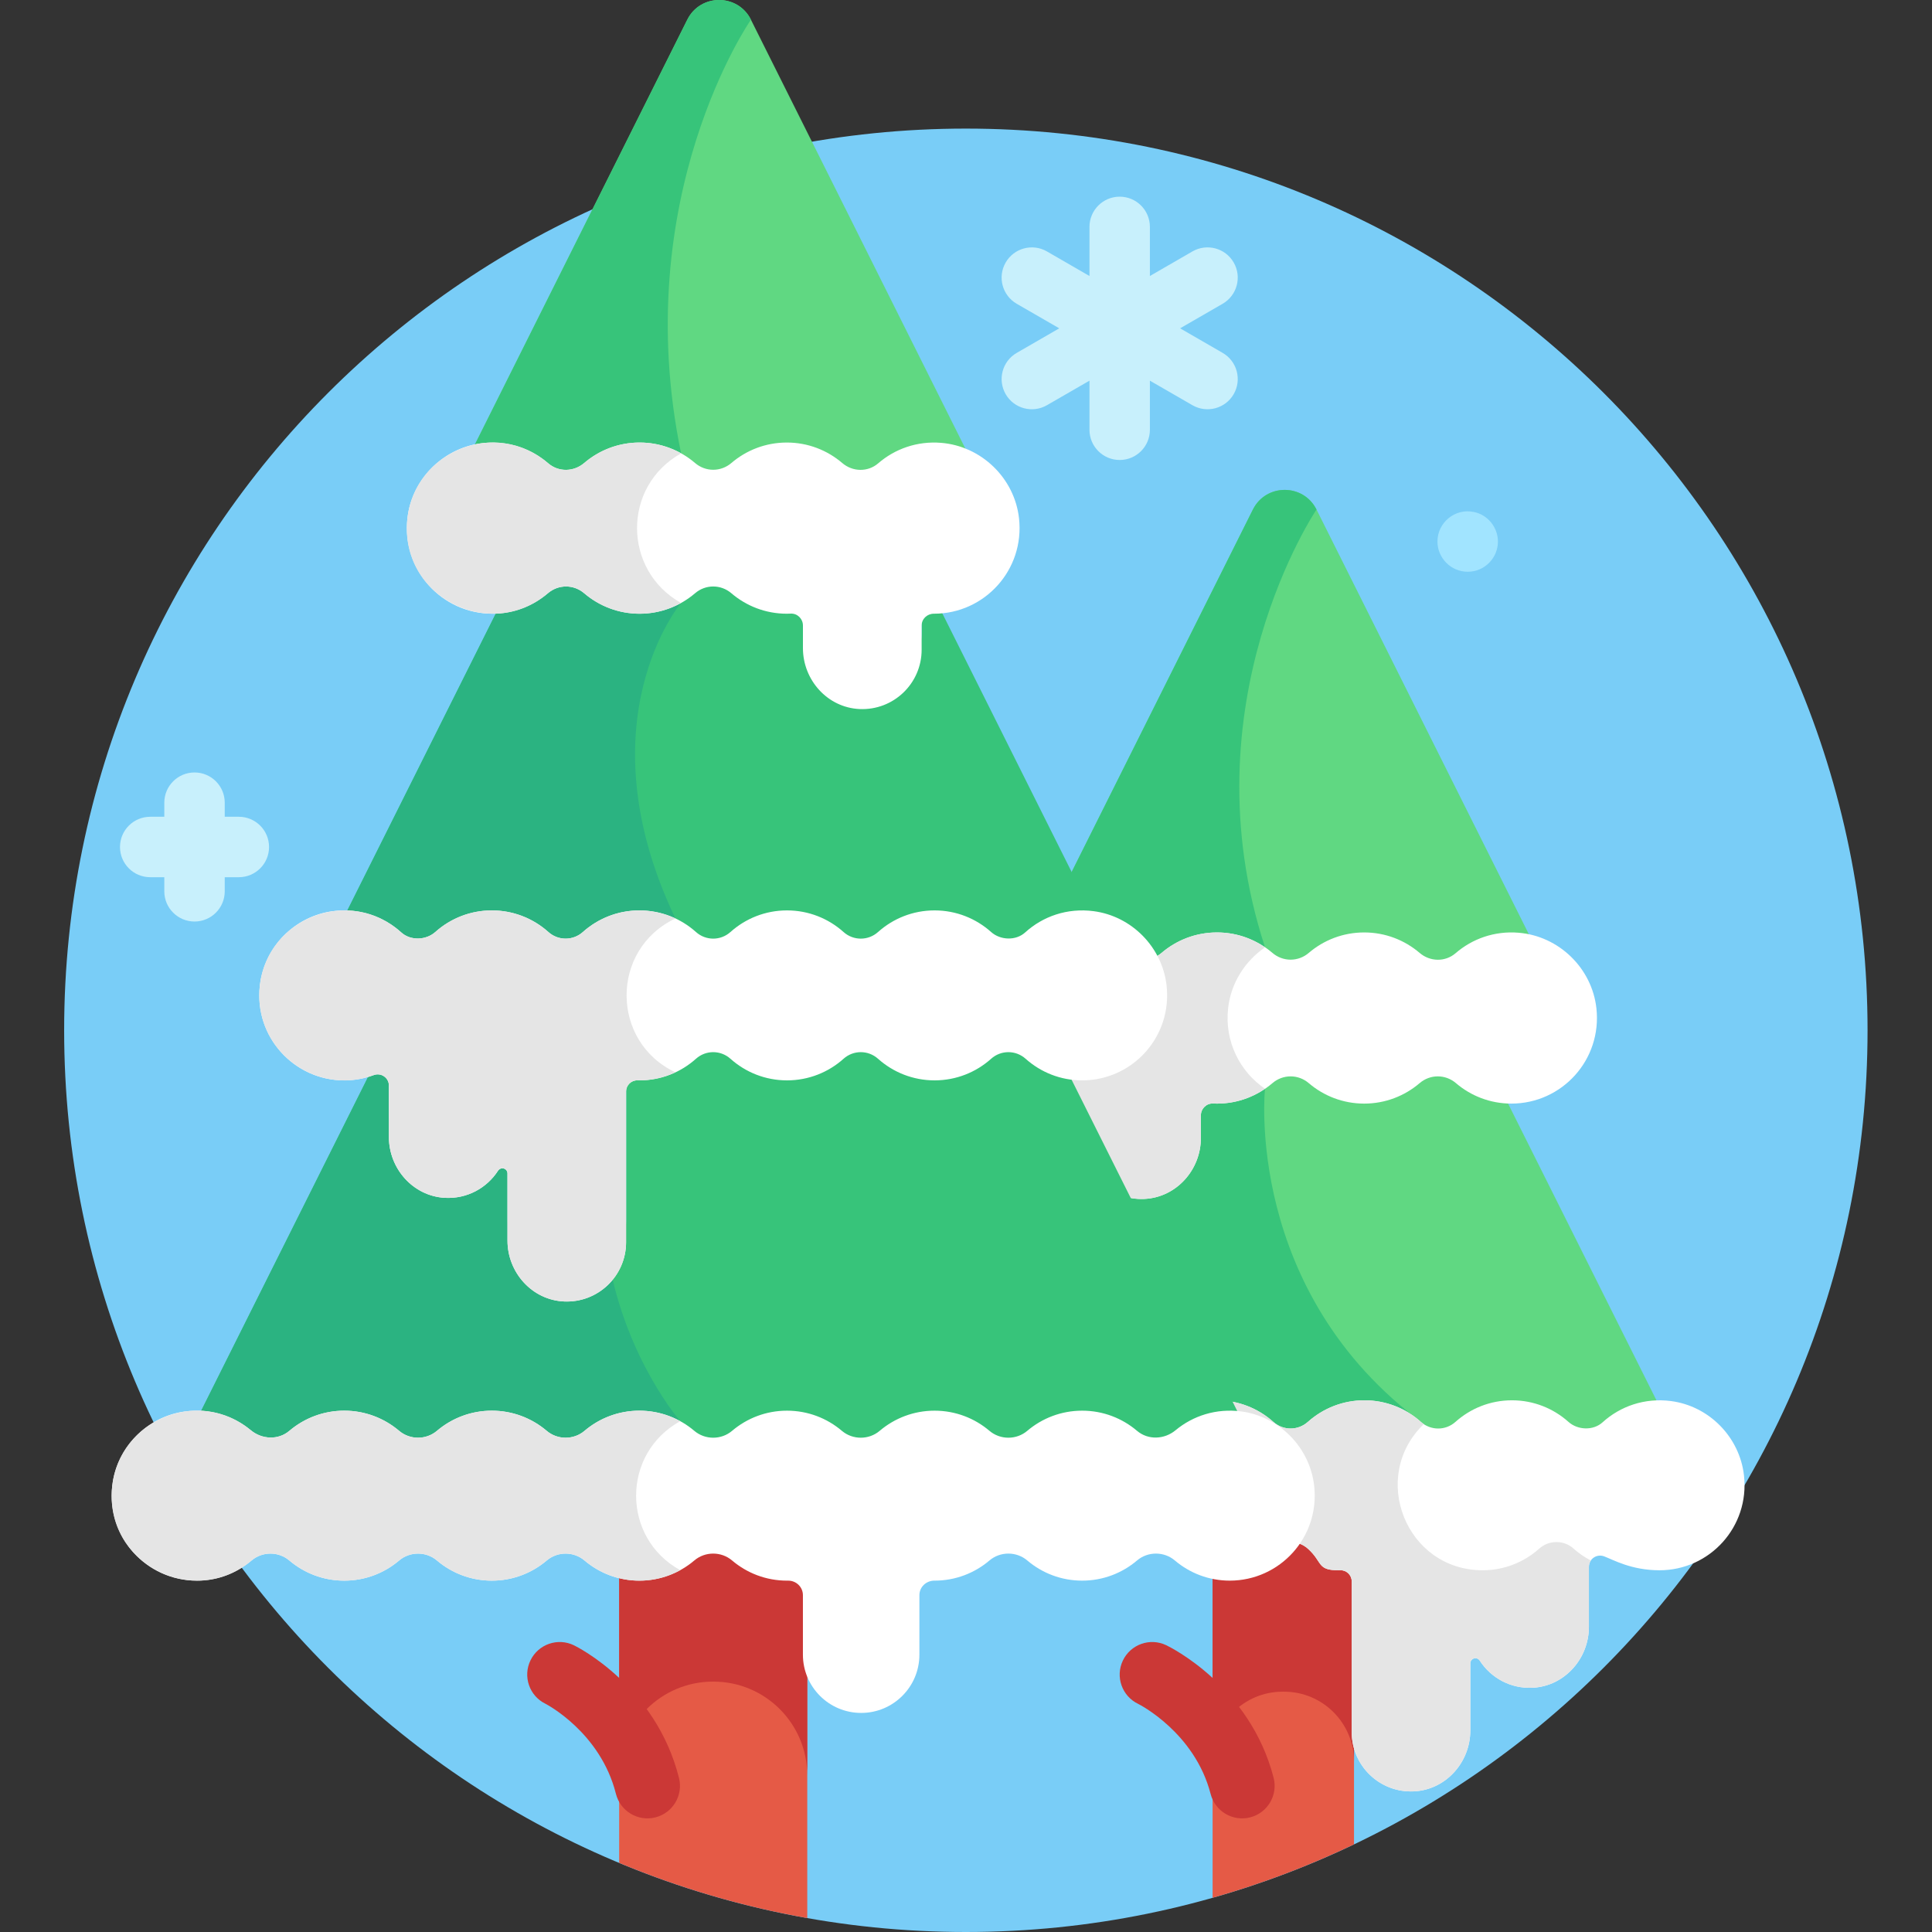 <!-- icon666.com - MILLIONS vector ICONS FREE --><svg viewBox="-17 0 512 512" xmlns="http://www.w3.org/2000/svg"><rect x="-17" y="0" width="512" height="512" fill="#333333" stroke="none"/><path d="m477.922 273.039c0 131.973-106.988 238.961-238.961 238.961-131.973 0-238.961-106.988-238.961-238.961 0-131.973 106.988-238.961 238.961-238.961 131.973 0 238.961 106.988 238.961 238.961zm0 0" fill="#79cdf7"></path><path d="m385.422 249.539c-6.391-.52-12.27 1.617-16.672 5.422-2.746 2.375-6.773 2.285-9.531-.074-3.953-3.379-9.082-5.426-14.695-5.426-5.609 0-10.738 2.043-14.691 5.426-2.789 2.387-6.828 2.387-9.621 0-3.953-3.383-9.078-5.426-14.691-5.426s-10.738 2.047-14.695 5.426c-2.754 2.359-6.781 2.445-9.527.074-4.402-3.805-10.281-5.941-16.672-5.422-2.816.227-5.492 1-7.941 2.188l58.344-116.688c3.473-6.949 13.387-6.949 16.863 0l57.613 115.227c-1.32-.363-2.684-.613-4.082-.727zm0 0" fill="#60d882"></path><path d="m315.027 135.039-58.344 116.688c2.449-1.188 5.125-1.961 7.941-2.188 6.391-.52 12.27 1.617 16.672 5.422 2.746 2.371 6.773 2.285 9.527-.074 3.957-3.379 9.082-5.426 14.695-5.426 5.133 0 9.844 1.723 13.637 4.598-.273-.996-.574-2-.906-3.012-21.148-64.566 13.637-116.012 13.637-116.012-3.473-6.945-13.387-6.945-16.859.004zm0 0" fill="#37c47a"></path><path d="m407.688 380.469c-2.453 2.23-6.551 2.086-9.023-.121-3.977-3.555-9.219-5.719-14.977-5.719s-11.004 2.164-14.98 5.723c-2.613 2.34-6.531 2.34-9.145 0-3.98-3.555-9.227-5.723-14.984-5.723s-11.004 2.164-14.984 5.723c-2.613 2.34-6.527 2.34-9.145 0-3.977-3.555-9.223-5.723-14.98-5.723s-11.004 2.164-14.984 5.723c-2.613 2.34-6.531 2.34-9.145 0-3.977-3.555-9.223-5.723-14.984-5.723-5.754 0-11 2.164-14.977 5.719-2.473 2.211-6.566 2.352-9.02.125-4.676-4.254-11.148-6.562-18.152-5.645-.418.055-.828.141-1.238.219l43.641-87.285c1.75.031 3.18 1.387 3.18 3.141v6.406c0 8.938 7.457 16.137 16.488 15.711 8.461-.398 14.969-7.684 14.969-16.152v-5.988c0-1.77 1.457-3.23 3.227-3.148.348.016.695.027 1.047.027 4.461 0 8.602-1.309 12.102-3.535h14.801c3.504 2.227 7.645 3.535 12.102 3.535 4.461 0 8.602-1.309 12.105-3.535h14.801c2.602 1.656 5.559 2.789 8.738 3.266l43.586 87.168c-6.195-.258-11.859 1.988-16.066 5.812zm0 0" fill="#60d882"></path><path d="m281.34 380.352c2.613 2.34 6.531 2.34 9.145 0 3.98-3.559 9.227-5.723 14.984-5.723s11.004 2.164 14.98 5.723c2.617 2.34 6.531 2.34 9.145 0 3.98-3.559 9.227-5.723 14.984-5.723s11.008 2.164 14.984 5.723c1.746 1.562 4.07 2.055 6.199 1.531-1.711-1.578-3.512-3.086-5.434-4.496-47.773-35.059-42.09-88.855-42.09-88.855v-4.309h-.617c-3.5 2.227-7.641 3.535-12.102 3.535-.352 0-.699-.012-1.047-.027-1.77-.082-3.227 1.379-3.227 3.148v5.984c0 8.469-6.508 15.758-14.969 16.156-9.031.426-16.488-6.773-16.488-15.711v-6.406c0-1.754-1.43-3.113-3.176-3.141l-43.641 87.281c.41-.078.816-.16 1.234-.215 7.004-.918 13.477 1.391 18.156 5.641 2.453 2.23 6.547 2.086 9.016-.121 3.98-3.555 9.223-5.719 14.98-5.719s11.004 2.164 14.98 5.723zm0 0" fill="#37c47a"></path><path d="m304.355 502.941c12.977-3.684 25.5-8.445 37.473-14.164v-87.633h-37.473zm0 0" fill="#e55a46"></path><path d="m304.355 401.145v65.719c0-10.242 8.305-18.551 18.551-18.551h.371c10.246 0 18.551 8.305 18.551 18.551v-65.719zm0 0" fill="#cb3836"></path><path d="m204.875 390.996c1.145-10.137 9.219-18.375 19.332-19.703 7.004-.918 13.477 1.391 18.156 5.645 2.453 2.227 6.547 2.086 9.016-.121 3.98-3.559 9.223-5.723 14.98-5.723s11.004 2.168 14.98 5.727c2.613 2.336 6.531 2.336 9.145 0 3.98-3.559 9.227-5.727 14.984-5.727s11.004 2.168 14.984 5.727c2.613 2.336 6.527 2.336 9.145 0 3.977-3.559 9.223-5.727 14.98-5.727 5.762 0 11.008 2.168 14.984 5.727 2.613 2.336 6.531 2.336 9.145 0 3.977-3.559 9.223-5.727 14.98-5.727s11 2.168 14.98 5.723c2.469 2.207 6.566 2.348 9.02.121 4.676-4.25 11.148-6.559 18.152-5.641 10.117 1.324 18.191 9.566 19.336 19.703 1.531 13.609-9.078 25.137-22.375 25.137-7.504 0-12.27-2.789-14.699-3.691-1.949-.723-4.023.684-4.023 2.762v15.926c0 8.406-6.418 15.664-14.812 16.133-5.91.332-11.156-2.613-14.105-7.18-.254-.395-.68-.645-1.148-.645-.754 0-1.363.609-1.363 1.363v17.785c0 8.461-6.504 15.742-14.957 16.141-9.023.426-16.473-6.766-16.473-15.699v-39.945c0-1.652-1.352-2.992-3.008-2.957-.172.004-.348.008-.523.008-5.762 0-4.113-2.164-8.09-5.723-2.613-2.34-6.531-2.34-9.145 0-3.977 3.559-9.223 5.723-14.98 5.723-5.762 0-11.008-2.164-14.984-5.723-2.613-2.34-6.531-2.34-9.145 0-3.98 3.559-9.227 5.723-14.984 5.723s-11.004-2.164-14.98-5.723c-2.617-2.34-6.531-2.34-9.145 0-3.977 3.559-9.227 5.723-14.984 5.723-13.305 0-23.91-11.531-22.375-25.141zm0 0" fill="#fff"></path><path d="m400.043 410.414c-2.613-2.34-6.531-2.34-9.145 0-3.977 3.559-9.223 5.723-14.984 5.723-20.309 0-30.109-24.781-15.586-38.75-.262-.176-.523-.352-.766-.57-8.535-7.633-21.434-7.633-29.965 0-2.617 2.34-6.531 2.34-9.145 0-8.539-7.633-21.434-7.633-29.969 0-2.613 2.34-6.527 2.34-9.141 0-8.535-7.633-21.426-7.633-29.961-.004-2.473 2.211-6.566 2.352-9.02.125-13.566-12.332-35.449-4-37.488 14.059-2.352 20.852 22.207 32.969 37.355 19.414 2.617-2.336 6.531-2.336 9.148 0 8.531 7.637 21.43 7.637 29.965 0 2.613-2.336 6.527-2.336 9.145 0 8.535 7.637 21.43 7.637 29.965 0 2.613-2.336 6.531-2.336 9.145 0 4.078 3.652 2.25 5.867 8.613 5.719 1.652-.035 3.008 1.305 3.008 2.957v39.945c0 8.934 7.449 16.125 16.473 15.699 8.453-.398 14.957-7.68 14.957-16.141v-17.785c0-.754.609-1.363 1.363-1.363.469 0 .895.25 1.148.645 2.949 4.566 8.195 7.508 14.105 7.18 8.395-.469 14.812-7.727 14.812-16.133v-15.926c0-.629.203-1.184.523-1.648-1.648-.863-3.184-1.914-4.559-3.145zm0 0" fill="#e5e5e5"></path><path d="m243.98 267.191c1.18-10.652 9.969-19.145 20.652-20.008 6.387-.52 12.262 1.621 16.664 5.422 2.746 2.375 6.773 2.285 9.527-.074 3.957-3.379 9.082-5.426 14.695-5.426s10.738 2.043 14.691 5.422c2.793 2.391 6.832 2.391 9.625 0 3.953-3.379 9.078-5.422 14.691-5.422 5.613 0 10.738 2.043 14.695 5.426 2.754 2.359 6.781 2.445 9.527.074 4.402-3.805 10.281-5.945 16.676-5.426 10.68.871 19.461 9.367 20.641 20.02 1.516 13.684-9.156 25.266-22.535 25.266-5.613 0-10.738-2.043-14.691-5.426-2.793-2.387-6.832-2.387-9.621.004-3.957 3.379-9.082 5.422-14.691 5.422-5.613 0-10.738-2.043-14.691-5.426-2.793-2.387-6.832-2.387-9.625.004-3.953 3.379-9.078 5.422-14.691 5.422-.352 0-.699-.008-1.047-.023-1.77-.086-3.227 1.375-3.227 3.148v5.984c0 8.469-6.508 15.754-14.969 16.156-9.031.422-16.488-6.773-16.488-15.711v-6.406c0-1.777-1.465-3.152-3.238-3.148-.012 0-.023 0-.031 0-13.383.004-24.059-11.586-22.539-25.273zm0 0" fill="#fff"></path><path d="m308.461 267.191c.742-6.68 4.477-12.508 9.793-16.141-3.629-2.48-8.004-3.945-12.73-3.945-5.613 0-10.742 2.047-14.695 5.426-2.758 2.359-6.785 2.449-9.531.074-4.402-3.801-10.273-5.941-16.664-5.422-10.68.863-19.469 9.355-20.652 20.008-1.52 13.688 9.156 25.277 22.539 25.277h.031c1.773-.004 3.242 1.371 3.242 3.145v6.406c0 8.938 7.453 16.137 16.488 15.711 8.457-.398 14.965-7.688 14.965-16.156v-5.984c0-1.77 1.457-3.23 3.227-3.148.348.016.699.027 1.051.027 4.723 0 9.09-1.461 12.715-3.938-6.645-4.527-10.762-12.492-9.777-21.34zm0 0" fill="#e5e5e5"></path><path d="m303.828 475.422c-4.211-16.332-19.035-23.797-19.184-23.867-4.301-2.047-6.125-7.191-4.074-11.488 2.043-4.297 7.191-6.121 11.484-4.074.906.43 22.199 10.82 28.465 35.125 1.188 4.609-1.586 9.309-6.195 10.496-4.637 1.195-9.316-1.609-10.496-6.191zm0 0" fill="#cb3836"></path><path d="m49.477 382.559c2.965 2.461 7.273 2.656 10.211.16 3.922-3.332 8.996-5.344 14.547-5.344 5.547 0 10.621 2.012 14.543 5.344 2.867 2.434 7.156 2.434 10.023 0 3.922-3.332 8.996-5.344 14.543-5.344 5.551 0 10.625 2.012 14.547 5.344 2.867 2.434 7.156 2.434 10.02 0 3.922-3.332 8.996-5.344 14.547-5.344 5.547 0 10.621 2.012 14.543 5.344 2.867 2.434 7.156 2.434 10.023 0 3.918-3.332 8.996-5.344 14.543-5.344 5.551 0 10.625 2.012 14.547 5.344 2.863 2.434 7.152 2.434 10.02 0 3.922-3.332 8.996-5.344 14.547-5.344 5.547 0 10.621 2.012 14.543 5.344 2.867 2.434 7.156 2.434 10.02 0 3.922-3.332 8.996-5.344 14.547-5.344 5.551 0 10.625 2.012 14.547 5.344 2.934 2.496 7.246 2.301 10.211-.16 4.605-3.828 10.762-5.852 17.395-4.984.277.039.551.102.828.148l-49.07-98.141c-2.816-.793-5.402-2.125-7.656-3.871h-11.621c-3.805 2.945-8.562 4.711-13.746 4.711-5.184 0-9.941-1.766-13.742-4.711h-11.625c-3.801 2.945-8.559 4.711-13.742 4.711s-9.941-1.766-13.742-4.711h-11.625c-3.801 2.945-8.559 4.711-13.742 4.711-.176 0-.352 0-.527-.008-1.652-.035-3.008 1.305-3.008 2.957v39.949c0 8.93-7.449 16.121-16.473 15.695-8.453-.398-14.957-7.68-14.957-16.141v-17.781c0-.754-.609-1.367-1.363-1.367-.469 0-.895.25-1.148.645-2.949 4.566-8.195 7.512-14.105 7.18-8.395-.469-14.812-7.727-14.812-16.133v-13.625c0-1.449-1.012-2.555-2.285-2.855l-49.223 98.449c5.68-.145 10.891 1.824 14.922 5.172zm0 0" fill="#37c47a"></path><path d="m149.551 281.562c-.391.504-.629 1.125-.629 1.809.219-.609.422-1.207.629-1.809zm0 0" fill="#2bb381"></path><path d="m144.363 334.363c-3.012 3.043-7.25 4.871-11.918 4.652-8.453-.398-14.957-7.68-14.957-16.141v-17.781c0-.754-.609-1.367-1.359-1.367-.473 0-.895.25-1.152.645-2.945 4.566-8.191 7.512-14.105 7.18-8.391-.469-14.809-7.727-14.809-16.133v-13.629c0-1.449-1.016-2.551-2.285-2.855l-49.227 98.449c5.684-.141 10.898 1.828 14.926 5.176 2.965 2.461 7.277 2.656 10.215.16 3.918-3.332 8.992-5.344 14.543-5.344s10.625 2.012 14.547 5.344c2.863 2.434 7.152 2.434 10.02 0 3.922-3.332 8.996-5.344 14.547-5.344 5.547 0 10.621 2.012 14.543 5.344 2.867 2.434 7.156 2.434 10.02 0 3.922-3.332 8.996-5.344 14.547-5.344 3.512 0 6.828.812 9.789 2.246l1.016-2.992s-14.121-16.211-18.898-42.266zm0 0" fill="#2bb381"></path><path d="m111.609 119.711c6.391-.52 12.27 1.621 16.672 5.426 2.746 2.371 6.773 2.281 9.531-.074 3.953-3.383 9.082-5.43 14.695-5.43 5.609 0 10.734 2.043 14.691 5.426 2.789 2.387 6.828 2.387 9.621 0 3.953-3.383 9.078-5.426 14.691-5.426 5.609 0 10.738 2.047 14.691 5.43 2.758 2.355 6.785 2.445 9.531.074 4.402-3.809 10.281-5.945 16.672-5.426 2.816.23 5.492 1 7.941 2.191l-58.344-116.691c-3.473-6.949-13.387-6.949-16.859 0l-57.617 115.227c1.32-.363 2.684-.613 4.082-.727zm0 0" fill="#60d882"></path><path d="m89.348 250.641c2.449 2.23 6.547 2.086 9.02-.121 3.977-3.555 9.223-5.719 14.977-5.719 5.758 0 11.004 2.164 14.98 5.723 2.613 2.34 6.531 2.34 9.145 0 3.977-3.559 9.227-5.723 14.984-5.723s11.004 2.164 14.984 5.723c2.613 2.34 6.527 2.34 9.141 0 3.98-3.559 9.227-5.723 14.984-5.723s11.004 2.164 14.984 5.723c2.613 2.34 6.527 2.34 9.145 0 3.977-3.559 9.223-5.723 14.984-5.723 5.754 0 11 2.164 14.977 5.719 2.469 2.211 6.566 2.352 9.02.121 4.676-4.25 11.148-6.559 18.152-5.641.418.055.828.137 1.238.215l-43.641-87.281c-1.75.031-3.18 1.387-3.18 3.141v6.406c0 8.938-7.457 16.137-16.488 15.711-8.461-.398-14.969-7.688-14.969-16.156v-5.984c0-1.77-1.457-3.23-3.227-3.148-.348.016-.695.027-1.047.027-4.461 0-8.602-1.309-12.102-3.535h-14.801c-3.504 2.227-7.645 3.535-12.102 3.535-4.461 0-8.602-1.309-12.105-3.535h-14.801c-2.602 1.656-5.559 2.789-8.738 3.262l-43.586 87.172c6.199-.254 11.859 1.988 16.07 5.812zm0 0" fill="#37c47a"></path><path d="m161.992 243.406c-24.906-52.211 1.488-83.625 1.488-83.625l-.305-4.551c-3.176 1.715-6.805 2.699-10.668 2.699-4.461 0-8.602-1.309-12.105-3.531h-14.801c-2.602 1.652-5.559 2.785-8.738 3.262l-43.586 87.168c6.195-.254 11.859 1.988 16.066 5.816 2.453 2.227 6.551 2.086 9.02-.125 3.98-3.555 9.223-5.719 14.98-5.719s11.004 2.168 14.98 5.727c2.613 2.336 6.531 2.336 9.145-.004 3.98-3.555 9.227-5.723 14.984-5.723 4.105 0 7.941 1.117 11.254 3.039-.461-1.496-1.02-2.98-1.715-4.434zm0 0" fill="#2bb381"></path><path d="m147.086 493.688c15.828 6.598 32.512 11.551 49.848 14.625v-107.168h-49.848zm0 0" fill="#e55a46"></path><path d="m147.086 401.145v69.363c0-13.73 11.133-24.863 24.859-24.863h.125c13.73 0 24.859 11.133 24.859 24.863v-69.363zm0 0" fill="#cb3836"></path><path d="m146.223 475.371c-4.109-16.344-18.523-23.781-18.668-23.855-4.277-2.086-6.051-7.246-3.961-11.523 2.086-4.277 7.25-6.055 11.523-3.965.883.434 21.711 10.848 27.82 35.137 1.164 4.617-1.641 9.301-6.254 10.461-4.617 1.164-9.301-1.641-10.461-6.254zm0 0" fill="#cb3836"></path><path d="m331.27 393.754c-1.141-10.141-9.215-18.383-19.332-19.711-6.633-.871-12.789 1.156-17.398 4.984-2.965 2.461-7.273 2.656-10.211.16-3.922-3.332-8.992-5.344-14.543-5.344-5.551 0-10.625 2.012-14.547 5.34-2.863 2.434-7.152 2.434-10.02 0-3.922-3.328-8.996-5.34-14.547-5.34-5.547 0-10.621 2.012-14.543 5.34-2.867 2.434-7.156 2.434-10.023 0-3.918-3.328-8.992-5.34-14.543-5.34s-10.625 2.012-14.547 5.34c-2.863 2.434-7.152 2.434-10.02 0-3.922-3.328-8.996-5.34-14.547-5.34-5.547 0-10.621 2.012-14.543 5.344-2.867 2.434-7.156 2.434-10.02 0-3.922-3.332-8.996-5.344-14.547-5.344-5.551 0-10.621 2.012-14.543 5.34-2.867 2.434-7.156 2.434-10.023 0-3.922-3.328-8.996-5.34-14.543-5.34-5.551 0-10.625 2.012-14.547 5.344-2.938 2.492-7.246 2.301-10.211-.16-4.605-3.828-10.762-5.852-17.395-4.984-10.117 1.328-18.191 9.57-19.336 19.711-1.531 13.605 9.078 25.133 22.375 25.133 5.551 0 10.625-2.012 14.547-5.34 2.863-2.438 7.152-2.438 10.02 0 3.922 3.328 8.996 5.34 14.547 5.34 5.547 0 10.621-2.012 14.543-5.34 2.867-2.438 7.156-2.438 10.023 0 3.918 3.328 8.992 5.34 14.543 5.34 5.551 0 10.625-2.012 14.547-5.34 2.863-2.438 7.152-2.438 10.02 0 3.922 3.328 8.996 5.34 14.543 5.34 5.551 0 10.625-2.012 14.547-5.34 2.863-2.438 7.156-2.438 10.02 0 3.922 3.328 8.996 5.34 14.547 5.34h.262c2.172-.027 3.957 1.684 3.957 3.855v15.77c0 8.523 6.91 15.43 15.438 15.43 8.52 0 15.43-6.91 15.43-15.43v-15.766c0-2.18 1.801-3.863 3.98-3.859h.043c5.547 0 10.625-2.012 14.543-5.344 2.867-2.434 7.156-2.434 10.023 0 3.918 3.332 8.996 5.344 14.543 5.344 5.551 0 10.625-2.012 14.547-5.344 2.863-2.434 7.152-2.434 10.02 0 3.922 3.332 8.996 5.344 14.543 5.344 13.301 0 23.91-11.527 22.379-25.133zm0 0" fill="#fff"></path><path d="m163.262 376.629c-8.082-4.445-18.164-3.555-25.352 2.559-2.867 2.434-7.156 2.434-10.023 0-8.387-7.125-20.695-7.129-29.086-.004-2.867 2.434-7.156 2.434-10.023 0-8.387-7.121-20.699-7.129-29.09.004-2.934 2.492-7.246 2.301-10.211-.16-13.902-11.551-34.766-2.688-36.727 14.727-2.316 20.582 21.652 32.758 36.918 19.793 2.867-2.438 7.156-2.438 10.02 0 8.387 7.125 20.699 7.129 29.09 0 2.867-2.438 7.156-2.438 10.023 0 8.387 7.125 20.695 7.129 29.086 0 2.867-2.438 7.156-2.438 10.023 0 7.016 5.961 17.062 7.113 25.344 2.555-15.527-8.543-15.617-30.844.008-39.473zm0 0" fill="#e5e5e5"></path><path d="m292.156 261.168c-1.141-10.137-9.219-18.375-19.332-19.699-7.004-.918-13.477 1.391-18.152 5.641-2.453 2.23-6.551 2.086-9.02-.121-3.977-3.555-9.223-5.723-14.977-5.723-5.762 0-11.008 2.168-14.984 5.727-2.613 2.34-6.531 2.34-9.145 0-3.977-3.559-9.227-5.727-14.984-5.727s-11.004 2.168-14.984 5.727c-2.613 2.34-6.527 2.34-9.141 0-3.98-3.559-9.227-5.727-14.984-5.727s-11.008 2.168-14.984 5.727c-2.613 2.34-6.531 2.34-9.145 0-3.977-3.559-9.223-5.723-14.98-5.723s-11 2.164-14.977 5.719c-2.473 2.207-6.566 2.352-9.02.121-4.68-4.25-11.152-6.559-18.156-5.641-10.113 1.324-18.191 9.566-19.332 19.703-1.535 13.609 9.074 25.141 22.375 25.141 2.746 0 5.375-.496 7.805-1.398 1.949-.723 4.023.688 4.023 2.766v13.625c0 8.41 6.418 15.664 14.812 16.133 5.91.332 11.156-2.613 14.105-7.18.254-.395.68-.645 1.148-.645.754 0 1.363.609 1.363 1.363v17.785c0 8.461 6.5 15.742 14.953 16.141 9.027.426 16.477-6.766 16.477-15.699v-39.945c0-1.652 1.352-2.992 3.008-2.957.172.004.348.008.523.008 5.762 0 11.008-2.164 14.984-5.723 2.613-2.34 6.531-2.34 9.145 0 3.977 3.555 9.223 5.723 14.984 5.723 5.758 0 11.004-2.164 14.98-5.723 2.613-2.34 6.531-2.34 9.145 0 3.98 3.555 9.227 5.723 14.984 5.723 5.758 0 11.004-2.164 14.984-5.723 2.613-2.34 6.527-2.34 9.145 0 3.977 3.555 9.223 5.723 14.98 5.723 13.301.004 23.91-11.527 22.371-25.141zm0 0" fill="#fff"></path><path d="m161.992 243.406c-8.152-3.832-17.777-2.445-24.523 3.586-2.613 2.34-6.531 2.34-9.145 0-8.531-7.633-21.422-7.637-29.961-.004-2.469 2.207-6.566 2.352-9.02.121-13.57-12.332-35.453-3.996-37.484 14.062-1.91 16.965 14.684 29.496 30.18 23.742 1.949-.723 4.02.688 4.02 2.766v13.625c0 8.41 6.418 15.664 14.812 16.133 5.914.332 11.156-2.613 14.105-7.18.254-.395.68-.645 1.148-.645.754 0 1.363.609 1.363 1.363v17.785c0 8.461 6.504 15.742 14.957 16.141 9.023.426 16.473-6.766 16.473-15.699v-39.945c0-1.652 1.355-2.992 3.008-2.957 3.512.082 6.918-.652 10.062-2.129-17.18-8.086-17.312-32.586.004-40.766zm0 0" fill="#e5e5e5"></path><path d="m299.004 107.383c3.824 2.207 8.727.906 10.938-2.93 2.211-3.832.902-8.727-2.93-10.938l-11.27-6.508 11.27-6.504c3.828-2.215 5.141-7.109 2.93-10.941-2.207-3.828-7.109-5.141-10.938-2.93l-11.27 6.508v-13.012c0-4.426-3.582-8.008-8.004-8.008-4.426 0-8.008 3.582-8.008 8.008v13.012l-11.27-6.508c-3.832-2.211-8.727-.898-10.938 2.934-2.211 3.828-.898 8.723 2.93 10.938l11.27 6.504-11.27 6.508c-3.828 2.211-5.141 7.105-2.93 10.938 2.219 3.848 7.125 5.133 10.938 2.93l11.27-6.504v13.012c0 4.422 3.582 8.008 8.008 8.008 4.422 0 8.004-3.586 8.004-8.008v-13.012zm0 0" fill="#c8f0fc"></path><path d="m373.516 135.668c-4.941-1.02-9.578 2.84-9.578 7.844 0 4.309 3.52 8.008 8.02 8.008 4.504 0 8.008-3.691 8.008-8.008 0-3.707-2.68-7.141-6.449-7.844zm0 0" fill="#a1e4ff"></path><path d="m46.293 216.453h-3.734v-3.734c0-4.422-3.586-8.008-8.008-8.008s-8.008 3.586-8.008 8.008v3.734h-3.734c-4.422 0-8.008 3.586-8.008 8.008 0 4.426 3.582 8.008 8.008 8.008h3.734v3.738c0 4.422 3.586 8.008 8.008 8.008s8.008-3.586 8.008-8.008v-3.738h3.734c4.426 0 8.008-3.582 8.008-8.008 0-4.422-3.586-8.008-8.008-8.008zm0 0" fill="#c8f0fc"></path><path d="m165.145 5.211-57.617 115.227c1.32-.363 2.684-.613 4.082-.727 6.391-.52 12.27 1.621 16.672 5.426 2.746 2.371 6.773 2.285 9.531-.074 3.953-3.383 9.082-5.43 14.695-5.43 4.195 0 8.121 1.145 11.484 3.137l-.492-2.621c-14.098-68.027 18.504-114.938 18.504-114.938-3.473-6.949-13.387-6.949-16.859 0zm0 0" fill="#37c47a"></path><path d="m253.051 137.363c-1.18-10.648-9.969-19.145-20.652-20.008-6.387-.516-12.262 1.621-16.664 5.426-2.746 2.371-6.77 2.285-9.527-.074-3.953-3.383-9.082-5.43-14.695-5.43s-10.738 2.043-14.691 5.426c-2.793 2.387-6.832 2.387-9.621 0-3.957-3.383-9.082-5.426-14.691-5.426-5.613 0-10.742 2.047-14.695 5.43-2.758 2.355-6.785 2.445-9.531.074-4.402-3.805-10.281-5.945-16.672-5.426-10.68.867-19.465 9.367-20.645 20.016-1.516 13.688 9.156 25.27 22.539 25.27 5.609 0 10.734-2.043 14.691-5.426 2.789-2.387 6.828-2.387 9.621 0 3.953 3.383 9.078 5.426 14.691 5.426 5.609 0 10.734-2.043 14.691-5.426 2.789-2.387 6.828-2.387 9.621 0 3.953 3.383 9.078 5.426 14.691 5.426.352 0 .703-.008 1.047-.027 1.77-.082 3.227 1.379 3.227 3.148v5.988c0 8.469 6.508 15.754 14.969 16.152 9.031.426 16.488-6.77 16.488-15.711v-6.406c0-1.773 1.465-3.148 3.238-3.145h.035c13.379 0 24.055-11.586 22.535-25.277zm0 0" fill="#fff"></path><path d="m163.5 120.148c-8.254-4.605-18.477-3.609-25.688 2.559-2.758 2.359-6.785 2.445-9.527.074-13.895-12-35.352-3.203-37.32 14.59-2.293 20.738 21.891 32.957 37.23 19.844 2.793-2.387 6.828-2.387 9.621.004 7.172 6.133 17.383 7.18 25.668 2.562-15.379-8.57-15.711-30.832.016-39.633zm0 0" fill="#e5e5e5"></path></svg>